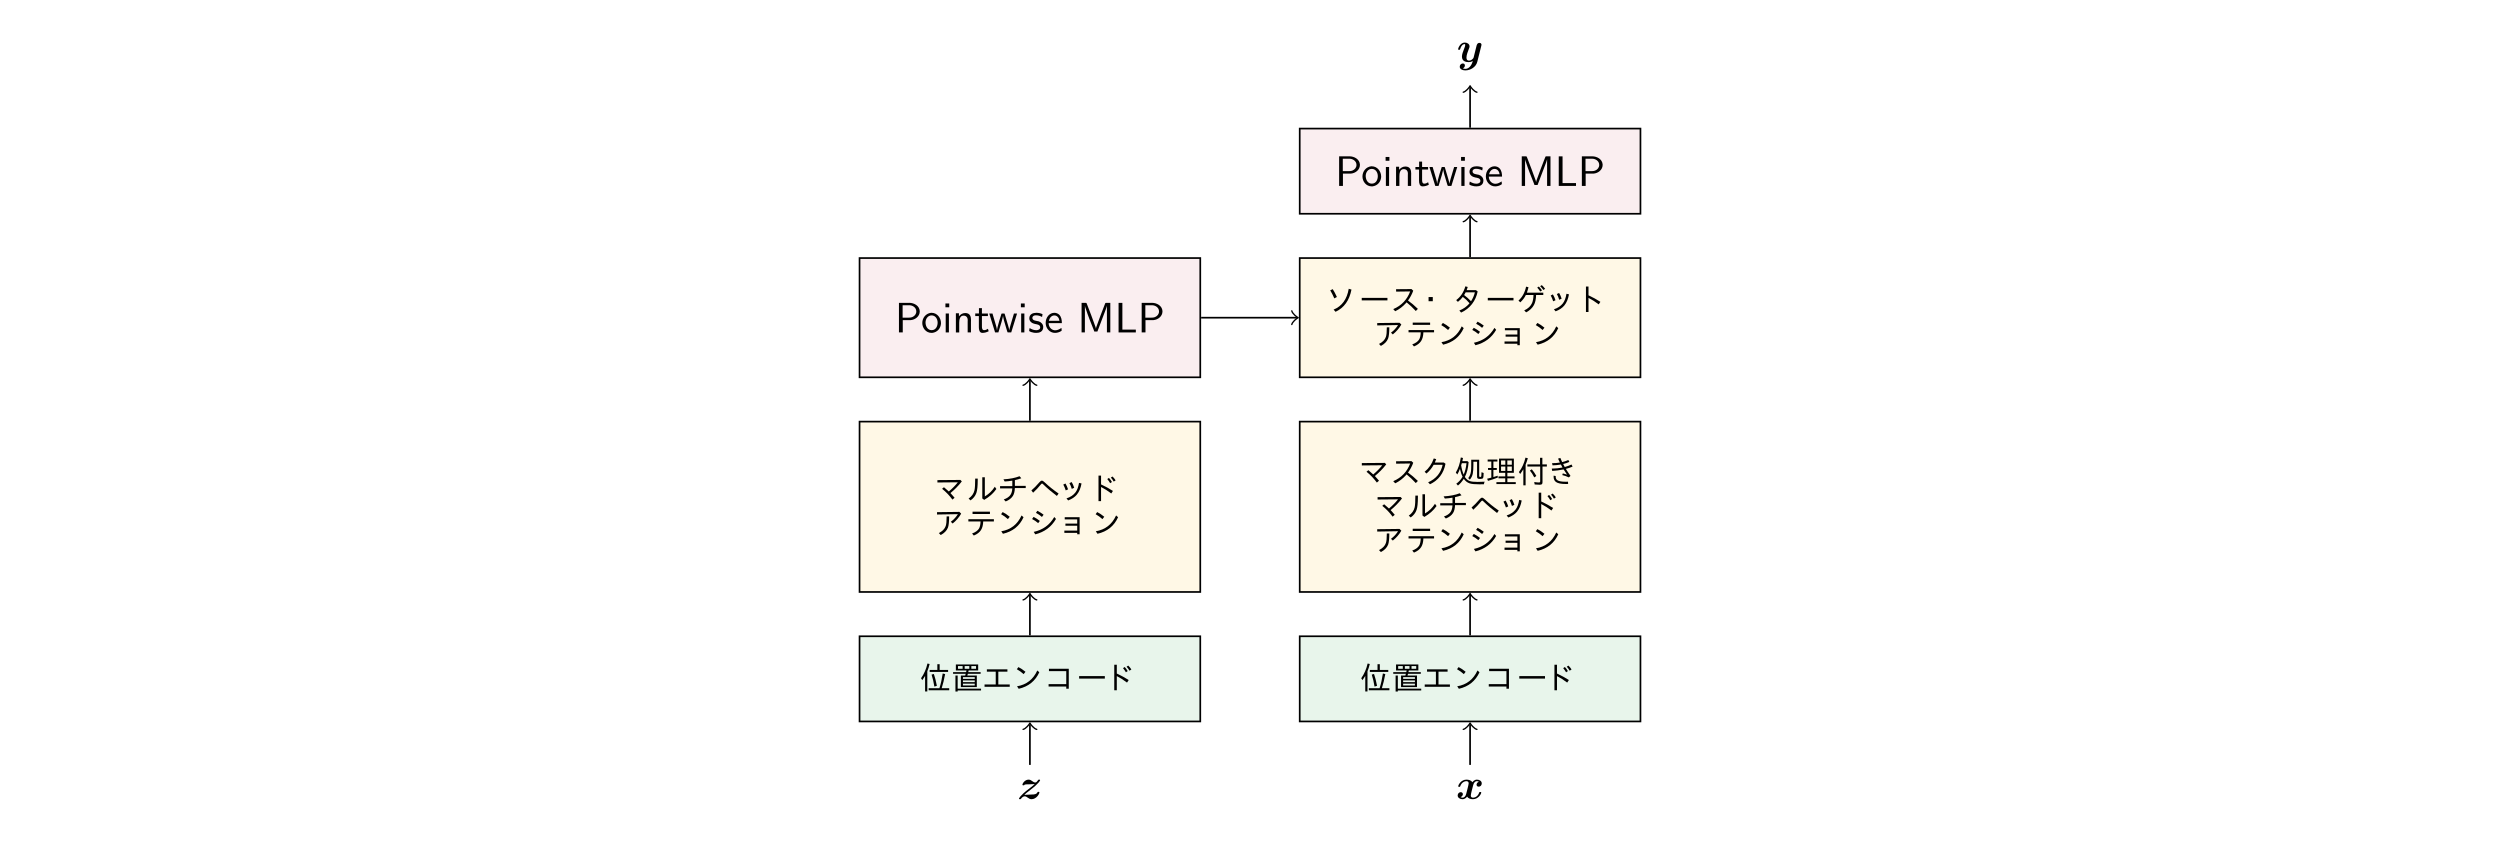 <?xml version="1.0" encoding="UTF-8" standalone="no"?>
<svg
   xmlns:dc="http://purl.org/dc/elements/1.1/"
   xmlns:cc="http://creativecommons.org/ns#"
   xmlns:rdf="http://www.w3.org/1999/02/22-rdf-syntax-ns#"
   xmlns:svg="http://www.w3.org/2000/svg"
   xmlns="http://www.w3.org/2000/svg"
   xmlns:xlink="http://www.w3.org/1999/xlink"
   xmlns:sodipodi="http://sodipodi.sourceforge.net/DTD/sodipodi-0.dtd"
   xmlns:inkscape="http://www.inkscape.org/namespaces/inkscape"
   width="297mm"
   height="100mm"
   viewBox="0 0 841.89 283.465"
   version="1.1"
   id="svg2"
   inkscape:version="0.91 r13725"
   sodipodi:docname="transformer.svg">
  <sodipodi:namedview
     pagecolor="#ffffff"
     bordercolor="#666666"
     borderopacity="1"
     objecttolerance="10"
     gridtolerance="10"
     guidetolerance="10"
     inkscape:pageopacity="0"
     inkscape:pageshadow="2"
     inkscape:window-width="1667"
     inkscape:window-height="721"
     id="namedview402"
     showgrid="false"
     units="mm"
     inkscape:zoom="0.31716166"
     inkscape:cx="-0.3640986"
     inkscape:cy="372.05002"
     inkscape:window-x="0"
     inkscape:window-y="0"
     inkscape:window-maximized="0"
     inkscape:current-layer="svg2" />
  <defs
     id="defs4">
    <g
       id="g6">
      <symbol
         overflow="visible"
         id="glyph0-0"
         style="overflow:visible">
        <path
           style="stroke:none"
           d=""
           id="path9"
           inkscape:connector-curvature="0" />
      </symbol>
      <symbol
         overflow="visible"
         id="glyph0-1"
         style="overflow:visible">
        <path
           style="stroke:none"
           d="m 3.453,-4.891 c 0.203,-0.016 0.391,0 0.594,-0.016 C 4.625,-4.938 5.328,-4.984 5.891,-4.984 5.5,-4.609 5.266,-4.375 3.812,-3.281 c -2.891,2.203 -3.203,3.141 -3.203,3.188 0,0.203 0.188,0.203 0.328,0.203 0.219,0 0.234,-0.016 0.344,-0.156 0.516,-0.719 1.047,-0.812 1.266,-0.812 0.391,0 0.719,0.25 0.938,0.406 0.453,0.312 0.797,0.562 1.344,0.562 1.609,0 2.656,-1.75 2.656,-2.297 0,-0.188 -0.234,-0.188 -0.344,-0.188 -0.094,0 -0.25,0 -0.297,0.125 C 6.719,-1.984 6.562,-1.625 5.609,-1.5 5.516,-1.484 2.719,-1.375 2.406,-1.359 2.812,-1.75 3.047,-1.984 4.5,-3.078 7.406,-5.297 7.719,-6.219 7.719,-6.281 c 0,-0.203 -0.203,-0.203 -0.328,-0.203 -0.219,0 -0.25,0 -0.328,0.141 -0.344,0.5 -0.625,0.828 -0.969,0.828 -0.375,0 -0.688,-0.219 -1.016,-0.453 -0.344,-0.25 -0.703,-0.516 -1.234,-0.516 -1.266,0 -2.078,1.281 -2.078,1.719 0,0.203 0.234,0.203 0.344,0.203 0.125,0 0.281,0 0.328,-0.188 0.203,-0.094 0.297,-0.109 0.734,-0.141 z m 0,0"
           id="path12"
           inkscape:connector-curvature="0" />
      </symbol>
      <symbol
         overflow="visible"
         id="glyph0-2"
         style="overflow:visible">
        <path
           style="stroke:none"
           d="m 7.688,-5.75 c -0.516,0.141 -0.781,0.625 -0.781,0.984 0,0.312 0.25,0.656 0.719,0.656 0.516,0 1.031,-0.406 1.031,-1.109 0,-0.766 -0.75,-1.266 -1.625,-1.266 -0.828,0 -1.344,0.625 -1.531,0.875 -0.359,-0.594 -1.172,-0.875 -1.984,-0.875 -1.812,0 -2.781,1.766 -2.781,2.234 0,0.203 0.219,0.203 0.344,0.203 0.172,0 0.266,0 0.328,-0.188 0.422,-1.297 1.453,-1.734 2.031,-1.734 0.547,0 0.812,0.266 0.812,0.719 0,0.266 -0.203,1.062 -0.328,1.578 l -0.5,1.969 c -0.203,0.875 -0.719,1.297 -1.219,1.297 -0.062,0 -0.391,0 -0.688,-0.203 0.516,-0.156 0.781,-0.641 0.781,-1 0,-0.312 -0.25,-0.656 -0.719,-0.656 -0.5,0 -1.031,0.422 -1.031,1.125 0,0.75 0.766,1.25 1.641,1.25 0.812,0 1.344,-0.609 1.531,-0.875 0.359,0.609 1.156,0.875 1.969,0.875 1.812,0 2.797,-1.766 2.797,-2.234 0,-0.203 -0.219,-0.203 -0.344,-0.203 -0.188,0 -0.281,0 -0.344,0.188 -0.406,1.312 -1.438,1.734 -2.031,1.734 -0.547,0 -0.797,-0.25 -0.797,-0.719 0,-0.297 0.188,-1.062 0.312,-1.594 0.094,-0.359 0.422,-1.719 0.5,-1.938 C 6,-5.516 6.5,-5.969 7,-5.969 c 0.078,0 0.406,0 0.688,0.219 z m 0,0"
           id="path15"
           inkscape:connector-curvature="0" />
      </symbol>
      <symbol
         overflow="visible"
         id="glyph0-3"
         style="overflow:visible">
        <path
           style="stroke:none"
           d="m 8.281,-5.406 c 0.062,-0.266 0.062,-0.281 0.062,-0.328 0,-0.312 -0.219,-0.641 -0.672,-0.641 -0.75,0 -0.922,0.688 -1.016,1.062 l -0.375,1.5 C 6.109,-3.125 5.844,-2.016 5.688,-1.438 5.609,-1.125 5.156,-0.781 5.125,-0.75 c -0.156,0.109 -0.5,0.344 -0.984,0.344 -0.844,0 -0.859,-0.719 -0.859,-1.047 0,-0.875 0.453,-1.984 0.844,-3.016 0.156,-0.375 0.188,-0.484 0.188,-0.719 0,-0.844 -0.828,-1.297 -1.609,-1.297 -1.531,0 -2.25,1.953 -2.25,2.234 0,0.203 0.219,0.203 0.344,0.203 0.172,0 0.281,0 0.344,-0.188 0.469,-1.594 1.25,-1.734 1.469,-1.734 0.109,0 0.25,0 0.25,0.297 0,0.344 -0.156,0.703 -0.25,0.938 -0.562,1.438 -0.859,2.25 -0.859,2.984 0,1.641 1.438,1.859 2.281,1.859 0.359,0 0.844,-0.047 1.375,-0.422 C 5,1.453 3.938,2.375 2.938,2.375 2.75,2.375 2.359,2.359 2.062,2.188 2.531,2 2.75,1.609 2.75,1.219 2.75,0.703 2.344,0.562 2.047,0.562 c -0.531,0 -1.031,0.453 -1.031,1.094 0,0.719 0.766,1.234 1.922,1.234 1.656,0 3.547,-1.094 3.984,-2.875 z m 0,0"
           id="path18"
           inkscape:connector-curvature="0" />
      </symbol>
      <symbol
         overflow="visible"
         id="glyph1-0"
         style="overflow:visible">
        <path
           style="stroke:none"
           d="m 9.547,1.062 -8.484,0 0,-10.188 8.484,0 z m -0.906,-9.641 -6.672,0 3.344,4.109 z M 9,0.094 9,-8.125 5.672,-4.016 Z m -4.047,-4.109 -3.344,-4.141 0,8.25 z m 3.688,4.531 -3.328,-4.094 -3.328,4.094 z m 0,0"
           id="path21"
           inkscape:connector-curvature="0" />
      </symbol>
      <symbol
         overflow="visible"
         id="glyph1-1"
         style="overflow:visible">
        <path
           style="stroke:none"
           d="m 2.594,-6.078 0,6.812 -0.75,0 0,-5.25 C 1.562,-4.035 1.25,-3.562 0.906,-3.094 L 0.484,-3.734 C 1.492,-5.141 2.211,-6.789 2.641,-8.688 L 3.375,-8.531 C 3.156,-7.613 2.895,-6.797 2.594,-6.078 Z M 6.75,-6.531 l 2.844,0 0,0.688 -6.203,0 0,-0.688 2.578,0 0,-1.938 0.781,0 z M 6.672,-0.375 6.688,-0.422 c 0.469,-1.477 0.832,-3.113 1.094,-4.906 L 8.594,-5.125 C 8.258,-3.32 7.875,-1.738 7.438,-0.375 l 2.531,0 0,0.688 -6.922,0 0,-0.688 z M 4.969,-0.922 C 4.738,-2.367 4.426,-3.711 4.031,-4.953 l 0.766,-0.219 c 0.363,1.023 0.703,2.355 1.016,4 z m 0,0"
           id="path24"
           inkscape:connector-curvature="0" />
      </symbol>
      <symbol
         overflow="visible"
         id="glyph1-2"
         style="overflow:visible">
        <path
           style="stroke:none"
           d="M 5.906,-6.359 C 5.875,-6.18 5.828,-5.988 5.766,-5.781 l 4.172,0 0,0.562 -4.312,0 c -0.012,0.023 -0.023,0.07 -0.031,0.141 -0.012,0.023 -0.059,0.168 -0.141,0.438 l 3.203,0 0,3.891 -5.375,0 0,-3.891 1.453,0 c 0.062,-0.188 0.117,-0.379 0.172,-0.578 l -4.25,0 0,-0.562 4.391,0 c 0,-0.031 0.008,-0.086 0.031,-0.172 0.031,-0.176 0.055,-0.312 0.078,-0.406 l -3.562,0 0,-2.016 7.516,0 0,2.016 z m -3.594,-1.469 0,0.922 1.562,0 0,-0.922 z m 6.078,0.922 0,-0.922 -1.578,0 0,0.922 z M 4.562,-7.828 l 0,0.922 1.562,0 0,-0.922 z m -0.578,3.734 0,0.578 3.969,0 0,-0.578 z m 0,1.094 0,0.578 3.969,0 0,-0.578 z m 0,1.094 0,0.609 3.969,0 0,-0.609 z m -1.781,1.688 7.875,0 0,0.594 -7.875,0 0,0.359 -0.75,0 0,-5.375 0.75,0 z m 0,0"
           id="path27"
           inkscape:connector-curvature="0" />
      </symbol>
      <symbol
         overflow="visible"
         id="glyph1-3"
         style="overflow:visible">
        <path
           style="stroke:none"
           d="m 1.422,-6.734 6.922,0 0,0.781 -3.062,0 0,4.312 3.844,0 0,0.797 -8.484,0 0,-0.797 3.766,0 0,-4.312 -2.984,0 z m 0,0"
           id="path30"
           inkscape:connector-curvature="0" />
      </symbol>
      <symbol
         overflow="visible"
         id="glyph1-4"
         style="overflow:visible">
        <path
           style="stroke:none"
           d="M 3.203,-5.109 C 2.504,-5.742 1.738,-6.297 0.906,-6.766 l 0.531,-0.719 c 0.75,0.367 1.539,0.891 2.375,1.578 z M 0.969,-1.016 C 4.156,-1.555 6.43,-3.332 7.797,-6.344 L 8.469,-5.75 c -1.336,2.961 -3.648,4.82 -6.938,5.578 z m 0,0"
           id="path33"
           inkscape:connector-curvature="0" />
      </symbol>
      <symbol
         overflow="visible"
         id="glyph1-5"
         style="overflow:visible">
        <path
           style="stroke:none"
           d="m 1.109,-6.922 6.672,0 0,6.719 -0.844,0 0,-0.734 -5.953,0 0,-0.812 5.953,0 0,-4.375 -5.828,0 z m 0,0"
           id="path36"
           inkscape:connector-curvature="0" />
      </symbol>
      <symbol
         overflow="visible"
         id="glyph1-6"
         style="overflow:visible">
        <path
           style="stroke:none"
           d="m 0.656,-4.453 8.656,0 0,0.844 -8.656,0 z m 0,0"
           id="path39"
           inkscape:connector-curvature="0" />
      </symbol>
      <symbol
         overflow="visible"
         id="glyph1-7"
         style="overflow:visible">
        <path
           style="stroke:none"
           d="m 1.875,-8.281 0.859,0 0,2.969 c 1.414,0.648 2.75,1.375 4,2.188 l -0.562,0.859 c -1.18,-0.895 -2.324,-1.625 -3.438,-2.188 l 0,4.766 -0.859,0 z m 3.922,2.547 c -0.281,-0.5 -0.605,-0.961 -0.969,-1.391 l 0.562,-0.391 c 0.301,0.305 0.641,0.762 1.016,1.375 z m 1.219,-0.531 c -0.324,-0.551 -0.652,-1 -0.984,-1.344 l 0.547,-0.375 c 0.375,0.336 0.727,0.766 1.062,1.297 z m 0,0"
           id="path42"
           inkscape:connector-curvature="0" />
      </symbol>
      <symbol
         overflow="visible"
         id="glyph1-8"
         style="overflow:visible">
        <path
           style="stroke:none"
           d="m 8.438,-6.828 0.469,0.5 c -1.148,1.469 -2.422,2.777 -3.828,3.922 0.469,0.512 0.93,1.039 1.391,1.578 L 5.75,-0.203 C 4.719,-1.598 3.555,-2.812 2.266,-3.844 l 0.625,-0.531 C 3.336,-4.02 3.883,-3.539 4.531,-2.938 5.75,-3.969 6.758,-5 7.562,-6.031 l -6.875,0.062 0,-0.797 z m 0,0"
           id="path45"
           inkscape:connector-curvature="0" />
      </symbol>
      <symbol
         overflow="visible"
         id="glyph1-9"
         style="overflow:visible">
        <path
           style="stroke:none"
           d="m 0.578,-0.547 c 1.062,-0.727 1.723,-1.664 1.984,-2.812 0.156,-0.688 0.234,-1.992 0.234,-3.922 l 0.859,0 0,0.453 c 0,2.055 -0.152,3.508 -0.453,4.359 -0.344,1 -1,1.844 -1.969,2.531 z m 4.609,-7.188 0.859,0 0,6.453 c 1.352,-0.789 2.473,-1.875 3.359,-3.25 l 0.531,0.75 C 8.914,-2.32 7.547,-1.098 5.828,-0.109 L 5.188,-0.594 Z m 0,0"
           id="path48"
           inkscape:connector-curvature="0" />
      </symbol>
      <symbol
         overflow="visible"
         id="glyph1-10"
         style="overflow:visible">
        <path
           style="stroke:none"
           d="m 4.688,-4.734 0,-1.859 C 3.883,-6.445 3.023,-6.348 2.109,-6.297 L 1.703,-7.031 C 3.816,-7.145 5.625,-7.492 7.125,-8.078 l 0.594,0.688 c -0.742,0.273 -1.465,0.48 -2.172,0.625 l 0,1.938 3.656,0 0,0.75 -3.656,0 c -0.043,1.148 -0.273,2.039 -0.688,2.672 -0.512,0.781 -1.312,1.391 -2.406,1.828 L 1.812,-0.25 c 1.07,-0.383 1.82,-0.898 2.25,-1.547 0.363,-0.531 0.57,-1.258 0.625,-2.188 l -4.125,0 0,-0.75 z m 0,0"
           id="path51"
           inkscape:connector-curvature="0" />
      </symbol>
      <symbol
         overflow="visible"
         id="glyph1-11"
         style="overflow:visible">
        <path
           style="stroke:none"
           d="m 0.5,-3.297 c 0.758,-0.613 1.68,-1.551 2.766,-2.812 0.281,-0.32 0.539,-0.484 0.781,-0.484 0.219,0 0.555,0.219 1.016,0.656 1.27,1.219 2.801,2.449 4.594,3.688 l -0.578,0.812 c -1.781,-1.344 -3.324,-2.656 -4.625,-3.938 -0.18,-0.164 -0.305,-0.25 -0.375,-0.25 -0.086,0 -0.25,0.148 -0.5,0.438 -0.648,0.824 -1.48,1.711 -2.5,2.656 z m 0,0"
           id="path54"
           inkscape:connector-curvature="0" />
      </symbol>
      <symbol
         overflow="visible"
         id="glyph1-12"
         style="overflow:visible">
        <path
           style="stroke:none"
           d="M 1.453,-3.297 C 1.211,-4.047 0.938,-4.703 0.625,-5.266 L 1.359,-5.625 c 0.352,0.586 0.645,1.242 0.875,1.969 z M 3.484,-3.812 C 3.273,-4.562 3.008,-5.207 2.688,-5.75 l 0.766,-0.359 c 0.344,0.574 0.625,1.215 0.844,1.922 z m -1.781,3.203 c 1.289,-0.414 2.289,-1.078 3,-1.984 0.594,-0.77 1,-1.852 1.219,-3.25 l 0.844,0.203 c -0.273,1.574 -0.805,2.836 -1.594,3.781 -0.68,0.812 -1.648,1.461 -2.906,1.938 z m 0,0"
           id="path57"
           inkscape:connector-curvature="0" />
      </symbol>
      <symbol
         overflow="visible"
         id="glyph1-13"
         style="overflow:visible">
        <path
           style="stroke:none"
           d="m 8.094,-7.547 0.594,0.594 C 7.945,-5.66 6.988,-4.551 5.812,-3.625 L 5.203,-4.219 c 0.957,-0.695 1.75,-1.551 2.375,-2.562 l -7.016,0.125 0,-0.797 z m -6.922,7.125 c 1.219,-0.613 1.988,-1.406 2.312,-2.375 0.207,-0.562 0.312,-1.633 0.312,-3.219 l 0.844,0 C 4.629,-4.191 4.492,-2.938 4.234,-2.25 c -0.406,1.023 -1.219,1.855 -2.438,2.5 z m 0,0"
           id="path60"
           inkscape:connector-curvature="0" />
      </symbol>
      <symbol
         overflow="visible"
         id="glyph1-14"
         style="overflow:visible">
        <path
           style="stroke:none"
           d="m 0.5,-5.094 8.594,0 0,0.766 -3.594,0 c -0.043,1.211 -0.289,2.168 -0.734,2.875 -0.492,0.793 -1.305,1.418 -2.438,1.875 L 1.75,-0.266 c 1.125,-0.414 1.898,-0.973 2.328,-1.672 0.312,-0.52 0.488,-1.316 0.531,-2.391 l -4.109,0 z m 1.406,-2.516 5.859,0 0,0.766 -5.859,0 z m 0,0"
           id="path63"
           inkscape:connector-curvature="0" />
      </symbol>
      <symbol
         overflow="visible"
         id="glyph1-15"
         style="overflow:visible">
        <path
           style="stroke:none"
           d="M 4.047,-5.844 C 3.367,-6.426 2.695,-6.883 2.031,-7.219 l 0.484,-0.703 c 0.656,0.324 1.352,0.766 2.094,1.328 z M 1.281,-0.812 c 3.07,-0.656 5.379,-2.328 6.922,-5.016 l 0.578,0.656 c -1.543,2.68 -3.867,4.406 -6.969,5.188 z m 1.5,-2.953 c -0.668,-0.57 -1.352,-1.031 -2.047,-1.375 l 0.5,-0.719 C 1.973,-5.492 2.676,-5.039 3.344,-4.5 Z m 0,0"
           id="path66"
           inkscape:connector-curvature="0" />
      </symbol>
      <symbol
         overflow="visible"
         id="glyph1-16"
         style="overflow:visible">
        <path
           style="stroke:none"
           d="m 1.109,-5.75 5.016,0 0,5.75 -0.812,0 0,-0.484 -4.328,0 0,-0.766 4.328,0 0,-1.625 -3.969,0 0,-0.719 3.969,0 0,-1.422 -4.203,0 z m 0,0"
           id="path69"
           inkscape:connector-curvature="0" />
      </symbol>
      <symbol
         overflow="visible"
         id="glyph1-17"
         style="overflow:visible">
        <path
           style="stroke:none"
           d="M 6.797,-7.422 7.391,-6.875 C 6.961,-5.688 6.375,-4.582 5.625,-3.562 6.738,-2.77 7.848,-1.832 8.953,-0.75 L 8.25,-0.031 C 7.164,-1.207 6.129,-2.18 5.141,-2.953 5.098,-2.891 5.062,-2.844 5.031,-2.812 c 0,0 -0.008,0.008 -0.016,0.016 C 4.992,-2.785 4.984,-2.77 4.984,-2.75 3.898,-1.531 2.676,-0.598 1.312,0.047 L 0.656,-0.672 C 3.395,-1.828 5.297,-3.812 6.359,-6.625 L 1.625,-6.562 1.609,-7.375 Z m 0,0"
           id="path72"
           inkscape:connector-curvature="0" />
      </symbol>
      <symbol
         overflow="visible"
         id="glyph1-18"
         style="overflow:visible">
        <path
           style="stroke:none"
           d="m 7.078,-6.953 0.562,0.422 C 7.016,-3.289 5.27,-0.988 2.406,0.375 L 1.797,-0.312 c 1.301,-0.539 2.383,-1.332 3.25,-2.375 0.812,-1.008 1.352,-2.176 1.625,-3.5 l -3.016,0 C 3,-5.02 2.191,-4.039 1.234,-3.25 l -0.625,-0.578 c 1.426,-1.156 2.453,-2.656 3.078,-4.5 l 0.828,0.234 c -0.074,0.23 -0.23,0.609 -0.469,1.141 z m 0,0"
           id="path75"
           inkscape:connector-curvature="0" />
      </symbol>
      <symbol
         overflow="visible"
         id="glyph1-19"
         style="overflow:visible">
        <path
           style="stroke:none"
           d="m 3.547,-2.094 c 0.438,0.688 0.992,1.152 1.672,1.391 0.531,0.188 1.41,0.281 2.641,0.281 0.582,0 1.367,-0.023 2.359,-0.078 C 10.082,-0.238 10,0.047 9.969,0.359 9.344,0.379 8.832,0.391 8.438,0.391 6.875,0.391 5.773,0.281 5.141,0.062 4.348,-0.207 3.695,-0.719 3.188,-1.469 2.57,-0.5 1.914,0.254 1.219,0.797 l -0.562,-0.625 c 0.812,-0.539 1.52,-1.32 2.125,-2.344 C 2.406,-2.898 2.109,-3.785 1.891,-4.828 1.66,-4.16 1.363,-3.531 1,-2.938 L 0.5,-3.578 C 1.344,-4.973 1.906,-6.664 2.188,-8.656 l 0.734,0.172 c -0.074,0.398 -0.148,0.75 -0.219,1.062 l 1.688,0 0.422,0.328 c -0.156,2.023 -0.578,3.688 -1.266,5 z M 3.156,-2.891 c 0.5,-1.164 0.812,-2.445 0.938,-3.844 l -1.562,0 c -0.074,0.273 -0.152,0.512 -0.234,0.719 0.164,1.168 0.453,2.211 0.859,3.125 z m 5.219,-5 0,5.469 c 0,0.219 0.117,0.328 0.359,0.328 0.219,0 0.336,-0.113 0.359,-0.344 0.02,-0.145 0.035,-0.484 0.047,-1.016 L 9.156,-3.688 9.875,-3.422 C 9.863,-2.504 9.797,-1.938 9.672,-1.719 c -0.117,0.199 -0.461,0.297 -1.031,0.297 -0.355,0 -0.609,-0.051 -0.766,-0.156 -0.148,-0.094 -0.219,-0.281 -0.219,-0.562 l 0,-5.078 -1.234,0 0,0.984 c 0,1.344 -0.074,2.367 -0.219,3.062 -0.156,0.742 -0.484,1.406 -0.984,2 L 4.672,-1.703 C 5.16,-2.297 5.469,-3.035 5.594,-3.922 5.656,-4.41 5.688,-5.07 5.688,-5.906 l 0,-1.984 z m 0,0"
           id="path78"
           inkscape:connector-curvature="0" />
      </symbol>
      <symbol
         overflow="visible"
         id="glyph1-20"
         style="overflow:visible">
        <path
           style="stroke:none"
           d="m 2.547,-7.281 0,2.172 1.141,0 0,0.656 -1.141,0 0,2.391 c 0.414,-0.125 0.895,-0.273 1.438,-0.453 l 0.047,0.625 c -1.188,0.469 -2.293,0.84 -3.312,1.109 L 0.438,-1.5 c 0.551,-0.133 1.02,-0.254 1.406,-0.359 l 0,-2.594 -1.109,0 0,-0.656 1.109,0 0,-2.172 -1.234,0 0,-0.672 3.281,0 0,0.672 z m 6.891,-0.984 0,4.781 -2.188,0 0,1.203 2.406,0 0,0.656 -2.406,0 0,1.281 2.828,0 0,0.656 -6.516,0 0,-0.656 2.969,0 0,-1.281 -2.281,0 0,-0.656 2.281,0 0,-1.203 -2.094,0 0,-4.781 z m -4.312,0.625 0,1.422 1.438,0 0,-1.422 z m 0,2.047 0,1.469 1.438,0 0,-1.469 z m 3.625,1.469 0,-1.469 -1.516,0 0,1.469 z m 0,-2.094 0,-1.422 -1.516,0 0,1.422 z m 0,0"
           id="path81"
           inkscape:connector-curvature="0" />
      </symbol>
      <symbol
         overflow="visible"
         id="glyph1-21"
         style="overflow:visible">
        <path
           style="stroke:none"
           d="m 2.781,-6.25 0,6.984 -0.766,0 0,-5.422 c -0.336,0.562 -0.688,1.094 -1.062,1.594 l -0.438,-0.641 C 1.547,-5.066 2.285,-6.688 2.734,-8.594 l 0.797,0.188 c -0.219,0.773 -0.449,1.445 -0.688,2.016 z m 5.641,-0.078 1.516,0 0,0.719 -1.469,0 0,5.25 C 8.469,-0.035 8.41,0.188 8.297,0.312 8.172,0.457 7.906,0.531 7.5,0.531 6.957,0.531 6.398,0.5 5.828,0.438 L 5.688,-0.391 c 0.602,0.105 1.141,0.156 1.609,0.156 0.258,0 0.391,-0.133 0.391,-0.406 l 0,-4.969 -4.312,0 0,-0.719 4.266,0 0,-2.219 0.781,0 z M 5.688,-1.938 C 5.25,-2.852 4.758,-3.625 4.219,-4.25 l 0.641,-0.422 c 0.551,0.648 1.062,1.391 1.531,2.234 z m 0,0"
           id="path84"
           inkscape:connector-curvature="0" />
      </symbol>
      <symbol
         overflow="visible"
         id="glyph1-22"
         style="overflow:visible">
        <path
           style="stroke:none"
           d="m 1.078,-6.734 c 0.938,0 1.812,-0.066 2.625,-0.203 C 3.41,-7.551 3.207,-7.992 3.094,-8.266 L 3.859,-8.5 c 0.094,0.23 0.297,0.699 0.609,1.406 0.75,-0.176 1.441,-0.414 2.078,-0.719 l 0.344,0.656 c -0.605,0.293 -1.305,0.527 -2.094,0.703 l 0.109,0.188 c 0.176,0.355 0.32,0.633 0.438,0.828 0.875,-0.25 1.633,-0.531 2.281,-0.844 l 0.359,0.703 C 7.316,-5.273 6.562,-5.02 5.719,-4.812 6.102,-4.164 6.625,-3.379 7.281,-2.453 L 6.734,-1.938 C 6.035,-2.27 5.297,-2.531 4.516,-2.719 L 4.688,-3.297 c 0.551,0.137 1.023,0.273 1.422,0.406 C 5.723,-3.422 5.344,-4 4.969,-4.625 3.594,-4.352 2.312,-4.188 1.125,-4.125 L 0.969,-4.906 c 1.289,-0.008 2.5,-0.129 3.625,-0.359 C 4.301,-5.785 4.117,-6.125 4.047,-6.281 3.129,-6.113 2.191,-6.02 1.234,-6 Z m 5.406,7 c -0.242,0.008 -0.492,0.016 -0.75,0.016 -1.617,0 -2.727,-0.227 -3.328,-0.672 -0.543,-0.383 -0.812,-0.988 -0.812,-1.812 0,-0.062 0.004,-0.172 0.016,-0.328 l 0.703,0.125 c -0.012,0.062 -0.016,0.125 -0.016,0.188 0,0.586 0.203,1 0.609,1.25 0.508,0.324 1.414,0.484 2.719,0.484 0.113,0 0.383,-0.004 0.812,-0.016 z m 0,0"
           id="path87"
           inkscape:connector-curvature="0" />
      </symbol>
      <symbol
         overflow="visible"
         id="glyph1-23"
         style="overflow:visible">
        <path
           style="stroke:none"
           d="M 2.031,-4.281 C 1.594,-5.32 1.133,-6.223 0.656,-6.984 L 1.5,-7.391 C 1.969,-6.672 2.438,-5.789 2.906,-4.75 Z M 1.797,-0.5 c 2.812,-1.156 4.508,-3.492 5.094,-7.016 L 7.812,-7.25 C 7.113,-3.602 5.328,-1.109 2.453,0.234 Z m 0,0"
           id="path90"
           inkscape:connector-curvature="0" />
      </symbol>
      <symbol
         overflow="visible"
         id="glyph1-24"
         style="overflow:visible">
        <path
           style="stroke:none"
           d="m 1.938,-4.734 1.422,0 0,1.406 -1.422,0 z m 0,0"
           id="path93"
           inkscape:connector-curvature="0" />
      </symbol>
      <symbol
         overflow="visible"
         id="glyph1-25"
         style="overflow:visible">
        <path
           style="stroke:none"
           d="m 7.297,-7.062 0.562,0.453 c -0.312,1.562 -0.938,2.961 -1.875,4.188 C 5.023,-1.16 3.789,-0.188 2.281,0.5 L 1.688,-0.188 C 3.051,-0.738 4.156,-1.508 5,-2.5 L 5.031,-2.547 5.109,-2.656 c -0.719,-0.852 -1.469,-1.562 -2.25,-2.125 -0.492,0.648 -1.043,1.203 -1.656,1.672 L 0.625,-3.703 C 2.102,-4.785 3.133,-6.332 3.719,-8.344 L 4.516,-8.125 C 4.398,-7.719 4.281,-7.363 4.156,-7.062 Z M 3.812,-6.312 C 3.727,-6.133 3.555,-5.832 3.297,-5.406 4.066,-4.844 4.844,-4.148 5.625,-3.328 6.219,-4.234 6.648,-5.227 6.922,-6.312 Z m 0,0"
           id="path96"
           inkscape:connector-curvature="0" />
      </symbol>
      <symbol
         overflow="visible"
         id="glyph1-26"
         style="overflow:visible">
        <path
           style="stroke:none"
           d="m 8.734,-5.422 -2.422,0 c -0.043,1.438 -0.289,2.562 -0.734,3.375 -0.543,1.012 -1.418,1.836 -2.625,2.469 L 2.312,-0.234 C 3.602,-0.828 4.484,-1.656 4.953,-2.719 5.242,-3.406 5.406,-4.305 5.438,-5.422 l -2.578,0 C 2.422,-4.523 1.801,-3.703 1,-2.953 L 0.375,-3.531 c 1.312,-1.188 2.164,-2.754 2.562,-4.703 l 0.812,0.188 c -0.148,0.637 -0.328,1.25 -0.547,1.844 l 5.531,0 z M 7.688,-6.594 c -0.281,-0.469 -0.617,-0.91 -1,-1.328 l 0.547,-0.344 c 0.383,0.375 0.742,0.809 1.078,1.297 z M 8.75,-7.109 c -0.281,-0.445 -0.641,-0.875 -1.078,-1.281 L 8.234,-8.75 c 0.375,0.336 0.75,0.75 1.125,1.25 z m 0,0"
           id="path99"
           inkscape:connector-curvature="0" />
      </symbol>
      <symbol
         overflow="visible"
         id="glyph1-27"
         style="overflow:visible">
        <path
           style="stroke:none"
           d="m 1.875,-8.281 0.859,0 0,2.969 c 1.414,0.648 2.75,1.375 4,2.188 l -0.562,0.859 c -1.18,-0.895 -2.324,-1.625 -3.438,-2.188 l 0,4.766 -0.859,0 z m 0,0"
           id="path102"
           inkscape:connector-curvature="0" />
      </symbol>
      <symbol
         overflow="visible"
         id="glyph2-0"
         style="overflow:visible">
        <path
           style="stroke:none"
           d=""
           id="path105"
           inkscape:connector-curvature="0" />
      </symbol>
      <symbol
         overflow="visible"
         id="glyph2-1"
         style="overflow:visible">
        <path
           style="stroke:none"
           d="m 1.359,-9.969 0,9.953 1.281,0 0,-4.141 2.641,0 c 1.609,-0.125 3.078,-1.312 3.078,-2.922 l 0,-0.141 C 8.25,-9.016 6.453,-9.984 4.828,-9.984 c -0.234,0 -0.469,0.016 -0.719,0.016 z m 1.234,4.984 0,-4.188 2.219,0 c 1.109,0 2.391,0.734 2.391,2.094 0,0.875 -0.562,1.562 -1.359,1.891 -0.516,0.203 -1.062,0.203 -1.609,0.203 z m 0,0"
           id="path108"
           inkscape:connector-curvature="0" />
      </symbol>
      <symbol
         overflow="visible"
         id="glyph2-2"
         style="overflow:visible">
        <path
           style="stroke:none"
           d="m 3.375,-6.625 c -1.797,0.219 -2.938,1.766 -2.938,3.438 0,1.594 1.156,3.328 3.141,3.328 l 0.188,0 C 5.531,-0.062 6.625,-1.391 6.734,-3 l 0,-0.188 C 6.734,-4.859 5.5,-6.625 3.562,-6.625 Z M 1.547,-3.078 C 1.531,-3.172 1.531,-3.25 1.531,-3.359 c 0,-1.188 0.766,-2.391 2.047,-2.391 1.281,0 2.031,1.172 2.031,2.438 0,1.109 -0.531,2.531 -2.016,2.531 -1.203,0 -1.922,-1.016 -2.047,-2.297 z m 0,0"
           id="path111"
           inkscape:connector-curvature="0" />
      </symbol>
      <symbol
         overflow="visible"
         id="glyph2-3"
         style="overflow:visible">
        <path
           style="stroke:none"
           d="m 1.156,-6.391 0,6.375 1.078,0 0,-6.375 z m -0.094,-3.375 0,1.281 1.281,0 0,-1.281 z m 0,0"
           id="path114"
           inkscape:connector-curvature="0" />
      </symbol>
      <symbol
         overflow="visible"
         id="glyph2-4"
         style="overflow:visible">
        <path
           style="stroke:none"
           d="m 2.188,-5.453 0,-1.016 -1.031,0 0,6.453 1.125,0 0,-3.266 c 0,-0.859 0.156,-2.391 1.438,-2.391 0.922,0 1.422,0.578 1.422,1.531 0,0.188 -0.016,0.359 -0.016,0.531 l 0,3.594 1.109,0 0,-3.391 c 0,-0.266 0.016,-0.531 0.016,-0.797 0,-1.062 -0.25,-2.344 -1.953,-2.344 -0.906,0 -1.562,0.453 -2.109,1.094 z m 0,0"
           id="path117"
           inkscape:connector-curvature="0" />
      </symbol>
      <symbol
         overflow="visible"
         id="glyph2-5"
         style="overflow:visible">
        <path
           style="stroke:none"
           d="m 1.516,-8.203 0,1.812 -1.25,0 0,0.859 1.219,0 0,3.781 c 0,0.781 0.172,1.891 1.188,1.891 0.734,0 1.438,-0.203 2.109,-0.547 L 4.547,-1.25 c -0.438,0.281 -0.781,0.469 -1.312,0.469 -0.641,0 -0.719,-0.703 -0.719,-1.203 l 0,-3.547 2.016,0 0,-0.859 -2.016,0 0,-1.812 z m 0,0"
           id="path120"
           inkscape:connector-curvature="0" />
      </symbol>
      <symbol
         overflow="visible"
         id="glyph2-6"
         style="overflow:visible">
        <path
           style="stroke:none"
           d="m 0.203,-6.391 1.969,6.375 1.109,0 1.078,-3.562 L 4.781,-5.25 l 0.062,-0.422 0.094,0.625 0.219,0.969 1.078,3.656 0.156,0.375 0.109,0.031 1.109,0 1.969,-6.375 -1.047,0 -1.172,3.938 L 7.078,-1.438 6.938,-0.734 C 6.922,-0.969 6.875,-1.188 6.812,-1.422 l -0.219,-0.812 C 6.234,-3.516 5.859,-4.781 5.469,-6.031 5.391,-6.219 5.438,-6.391 5.188,-6.391 l -0.703,0 c -0.219,0 -0.25,0.359 -0.297,0.531 -0.406,1.219 -0.781,2.453 -1.094,3.703 -0.109,0.469 -0.266,0.953 -0.266,1.422 l -0.016,0 C 2.766,-1.312 2.609,-1.875 2.453,-2.438 2.141,-3.609 1.797,-4.781 1.422,-5.938 1.375,-6.078 1.312,-6.234 1.297,-6.391 Z m 0,0"
           id="path123"
           inkscape:connector-curvature="0" />
      </symbol>
      <symbol
         overflow="visible"
         id="glyph2-7"
         style="overflow:visible">
        <path
           style="stroke:none"
           d="m 0.578,-1.484 c -0.062,0.297 -0.156,0.641 -0.156,0.891 0,0.391 1.5,0.656 1.656,0.688 0.234,0.016 0.484,0.047 0.75,0.047 1.062,0 2.328,-0.406 2.328,-1.984 C 5.156,-2.766 4.453,-3.5 3.625,-3.75 2.906,-3.953 1.5,-3.922 1.5,-4.891 1.5,-5.5 2.047,-5.781 2.641,-5.781 c 0.484,0 0.984,0.062 1.469,0.25 0.219,0.078 0.422,0.219 0.656,0.312 l 0.156,-0.953 C 4.234,-6.484 3.578,-6.625 2.828,-6.625 c -1.094,0 -2.359,0.438 -2.359,1.859 0,1.125 1,1.719 1.938,1.906 0.656,0.125 1.734,0.219 1.734,1.141 0,0.672 -0.688,0.953 -1.297,0.953 -0.828,0 -1.469,-0.25 -2.266,-0.719 z m 0,0"
           id="path126"
           inkscape:connector-curvature="0" />
      </symbol>
      <symbol
         overflow="visible"
         id="glyph2-8"
         style="overflow:visible">
        <path
           style="stroke:none"
           d="M 5.797,-1.531 C 5.094,-1.094 4.5,-0.734 3.688,-0.734 c -1.141,0 -2.203,-0.984 -2.203,-2.422 l 4.453,0 C 5.938,-4.125 5.781,-5.219 5.078,-5.953 4.641,-6.391 4.016,-6.625 3.406,-6.625 2.609,-6.625 1.891,-6.25 1.375,-5.688 0.766,-5 0.484,-4.109 0.484,-3.203 l 0,0.078 C 0.5,-1.453 1.812,0.141 3.609,0.141 c 0.734,0 1.453,-0.219 2.062,-0.594 C 5.766,-0.531 5.875,-0.562 5.875,-0.703 5.875,-0.969 5.812,-1.266 5.797,-1.531 Z M 1.562,-3.938 c 0.203,-0.875 0.812,-1.797 1.844,-1.797 1,0 1.594,0.844 1.719,1.797 z m 0,0"
           id="path129"
           inkscape:connector-curvature="0" />
      </symbol>
      <symbol
         overflow="visible"
         id="glyph2-9"
         style="overflow:visible">
        <path
           style="stroke:none"
           d="m 1.438,-9.969 0,9.953 1.109,0 L 2.562,-8.969 C 2.609,-8.641 2.734,-8.312 2.844,-8 c 0.766,2.375 1.703,4.703 2.641,7.031 0.078,0.203 0.172,0.422 0.234,0.641 l 1.047,0 2.891,-7.625 0.312,-1.016 0,8.953 1.141,0 0,-9.953 -1.5,0 C 9.422,-9.969 9.438,-9.875 9.375,-9.75 l -0.172,0.422 c -0.922,2.422 -1.891,4.844 -2.719,7.25 -0.078,0.234 -0.188,0.484 -0.203,0.75 l -0.031,0 c -0.016,-0.266 -0.125,-0.516 -0.203,-0.75 -0.844,-2.438 -1.781,-4.828 -2.719,-7.25 L 3.156,-9.75 C 3.094,-9.875 3.109,-9.969 2.922,-9.969 Z m 0,0"
           id="path132"
           inkscape:connector-curvature="0" />
      </symbol>
      <symbol
         overflow="visible"
         id="glyph2-10"
         style="overflow:visible">
        <path
           style="stroke:none"
           d="m 1.344,-9.969 0,9.953 5.812,0 0,-0.953 -4.531,0 0,-9 z m 0,0"
           id="path135"
           inkscape:connector-curvature="0" />
      </symbol>
    </g>
  </defs>
  <rect
     style="opacity:1;fill:#ffffff;fill-opacity:1;stroke:none;stroke-width:1;stroke-miterlimit:4;stroke-dasharray:none;stroke-opacity:1;paint-order:markers stroke fill"
     id="rect4352"
     width="841.89"
     height="283.465"
     x="0"
     y="-1.3288362e-005" />
  <g
     id="surface1"
     transform="translate(0,-153.927)">
    <g
       style="fill:#000000;fill-opacity:1"
       id="g138">
      <use
         xlink:href="#glyph0-1"
         x="342.544"
         y="422.954"
         id="use140"
         width="100%"
         height="100%" />
    </g>
    <path
       style="fill:#e8f5eb;fill-opacity:1;fill-rule:nonzero;stroke:#000000;stroke-width:0.399;stroke-linecap:butt;stroke-linejoin:miter;stroke-miterlimit:10;stroke-opacity:1"
       d="m -39.841,15.893 79.682,0 0,19.919 -79.682,0 z m 0,0"
       transform="matrix(1.44,0,0,-1.44,346.828,419.765)"
       id="path142"
       inkscape:connector-curvature="0" />
    <g
       style="fill:#000000;fill-opacity:1"
       id="g144">
      <use
         xlink:href="#glyph1-1"
         x="309.684"
         y="386.059"
         id="use146"
         width="100%"
         height="100%" />
      <use
         xlink:href="#glyph1-2"
         x="320.296"
         y="386.059"
         id="use148"
         width="100%"
         height="100%" />
      <use
         xlink:href="#glyph1-3"
         x="330.909"
         y="386.059"
         id="use150"
         width="100%"
         height="100%" />
      <use
         xlink:href="#glyph1-4"
         x="341.521"
         y="386.059"
         id="use152"
         width="100%"
         height="100%" />
      <use
         xlink:href="#glyph1-5"
         x="352.134"
         y="386.059"
         id="use154"
         width="100%"
         height="100%" />
      <use
         xlink:href="#glyph1-6"
         x="362.747"
         y="386.059"
         id="use156"
         width="100%"
         height="100%" />
      <use
         xlink:href="#glyph1-7"
         x="373.359"
         y="386.059"
         id="use158"
         width="100%"
         height="100%" />
    </g>
    <path
       style="fill:#fff8e6;fill-opacity:1;fill-rule:nonzero;stroke:#000000;stroke-width:0.399;stroke-linecap:butt;stroke-linejoin:miter;stroke-miterlimit:10;stroke-opacity:1"
       d="m -39.841,46.172 79.682,0 0,39.841 -79.682,0 z m 0,0"
       transform="matrix(1.44,0,0,-1.44,346.828,419.765)"
       id="path160"
       inkscape:connector-curvature="0" />
    <g
       style="fill:#000000;fill-opacity:1"
       id="g162">
      <use
         xlink:href="#glyph1-8"
         x="314.99"
         y="322.375"
         id="use164"
         width="100%"
         height="100%" />
      <use
         xlink:href="#glyph1-9"
         x="325.603"
         y="322.375"
         id="use166"
         width="100%"
         height="100%" />
      <use
         xlink:href="#glyph1-10"
         x="336.215"
         y="322.375"
         id="use168"
         width="100%"
         height="100%" />
      <use
         xlink:href="#glyph1-11"
         x="346.828"
         y="322.375"
         id="use170"
         width="100%"
         height="100%" />
      <use
         xlink:href="#glyph1-12"
         x="357.441"
         y="322.375"
         id="use172"
         width="100%"
         height="100%" />
      <use
         xlink:href="#glyph1-7"
         x="368.053"
         y="322.375"
         id="use174"
         width="100%"
         height="100%" />
    </g>
    <g
       style="fill:#000000;fill-opacity:1"
       id="g176">
      <use
         xlink:href="#glyph1-13"
         x="314.99"
         y="333.854"
         id="use178"
         width="100%"
         height="100%" />
      <use
         xlink:href="#glyph1-14"
         x="325.603"
         y="333.854"
         id="use180"
         width="100%"
         height="100%" />
      <use
         xlink:href="#glyph1-4"
         x="336.215"
         y="333.854"
         id="use182"
         width="100%"
         height="100%" />
      <use
         xlink:href="#glyph1-15"
         x="346.828"
         y="333.854"
         id="use184"
         width="100%"
         height="100%" />
      <use
         xlink:href="#glyph1-16"
         x="357.441"
         y="333.854"
         id="use186"
         width="100%"
         height="100%" />
      <use
         xlink:href="#glyph1-4"
         x="368.053"
         y="333.854"
         id="use188"
         width="100%"
         height="100%" />
    </g>
    <path
       style="fill:#faeef0;fill-opacity:1;fill-rule:nonzero;stroke:#000000;stroke-width:0.399;stroke-linecap:butt;stroke-linejoin:miter;stroke-miterlimit:10;stroke-opacity:1"
       d="m -39.841,96.373 79.682,0 0,27.889 -79.682,0 z m 0,0"
       transform="matrix(1.44,0,0,-1.44,346.828,419.765)"
       id="path190"
       inkscape:connector-curvature="0" />
    <g
       style="fill:#000000;fill-opacity:1"
       id="g192">
      <use
         xlink:href="#glyph2-1"
         x="301.369"
         y="265.89"
         id="use194"
         width="100%"
         height="100%" />
    </g>
    <g
       style="fill:#000000;fill-opacity:1"
       id="g196">
      <use
         xlink:href="#glyph2-2"
         x="310.144"
         y="265.89"
         id="use198"
         width="100%"
         height="100%" />
      <use
         xlink:href="#glyph2-3"
         x="317.316"
         y="265.89"
         id="use200"
         width="100%"
         height="100%" />
      <use
         xlink:href="#glyph2-4"
         x="320.742"
         y="265.89"
         id="use202"
         width="100%"
         height="100%" />
      <use
         xlink:href="#glyph2-5"
         x="328.152"
         y="265.89"
         id="use204"
         width="100%"
         height="100%" />
    </g>
    <g
       style="fill:#000000;fill-opacity:1"
       id="g206">
      <use
         xlink:href="#glyph2-6"
         x="332.929"
         y="265.89"
         id="use208"
         width="100%"
         height="100%" />
      <use
         xlink:href="#glyph2-3"
         x="342.73"
         y="265.89"
         id="use210"
         width="100%"
         height="100%" />
      <use
         xlink:href="#glyph2-7"
         x="346.156"
         y="265.89"
         id="use212"
         width="100%"
         height="100%" />
      <use
         xlink:href="#glyph2-8"
         x="351.654"
         y="265.89"
         id="use214"
         width="100%"
         height="100%" />
    </g>
    <g
       style="fill:#000000;fill-opacity:1"
       id="g216">
      <use
         xlink:href="#glyph2-9"
         x="362.791"
         y="265.89"
         id="use218"
         width="100%"
         height="100%" />
      <use
         xlink:href="#glyph2-10"
         x="375.341"
         y="265.89"
         id="use220"
         width="100%"
         height="100%" />
      <use
         xlink:href="#glyph2-1"
         x="383.109"
         y="265.89"
         id="use222"
         width="100%"
         height="100%" />
    </g>
    <g
       style="fill:#000000;fill-opacity:1"
       id="g224">
      <use
         xlink:href="#glyph0-2"
         x="490.333"
         y="422.954"
         id="use226"
         width="100%"
         height="100%" />
    </g>
    <path
       style="fill:#e8f5eb;fill-opacity:1;fill-rule:nonzero;stroke:#000000;stroke-width:0.399;stroke-linecap:butt;stroke-linejoin:miter;stroke-miterlimit:10;stroke-opacity:1"
       d="m 63.097,15.893 79.685,0 0,19.919 -79.685,0 z m 0,0"
       transform="matrix(1.44,0,0,-1.44,346.828,419.765)"
       id="path228"
       inkscape:connector-curvature="0" />
    <g
       style="fill:#000000;fill-opacity:1"
       id="g230">
      <use
         xlink:href="#glyph1-1"
         x="457.916"
         y="386.059"
         id="use232"
         width="100%"
         height="100%" />
      <use
         xlink:href="#glyph1-2"
         x="468.528"
         y="386.059"
         id="use234"
         width="100%"
         height="100%" />
      <use
         xlink:href="#glyph1-3"
         x="479.141"
         y="386.059"
         id="use236"
         width="100%"
         height="100%" />
      <use
         xlink:href="#glyph1-4"
         x="489.754"
         y="386.059"
         id="use238"
         width="100%"
         height="100%" />
      <use
         xlink:href="#glyph1-5"
         x="500.366"
         y="386.059"
         id="use240"
         width="100%"
         height="100%" />
      <use
         xlink:href="#glyph1-6"
         x="510.979"
         y="386.059"
         id="use242"
         width="100%"
         height="100%" />
      <use
         xlink:href="#glyph1-7"
         x="521.592"
         y="386.059"
         id="use244"
         width="100%"
         height="100%" />
    </g>
    <path
       style="fill:#fff8e6;fill-opacity:1;fill-rule:nonzero;stroke:#000000;stroke-width:0.399;stroke-linecap:butt;stroke-linejoin:miter;stroke-miterlimit:10;stroke-opacity:1"
       d="m 63.097,46.172 79.685,0 0,39.841 -79.685,0 z m 0,0"
       transform="matrix(1.44,0,0,-1.44,346.828,419.765)"
       id="path246"
       inkscape:connector-curvature="0" />
    <g
       style="fill:#000000;fill-opacity:1"
       id="g248">
      <use
         xlink:href="#glyph1-8"
         x="457.916"
         y="316.637"
         id="use250"
         width="100%"
         height="100%" />
      <use
         xlink:href="#glyph1-17"
         x="468.528"
         y="316.637"
         id="use252"
         width="100%"
         height="100%" />
      <use
         xlink:href="#glyph1-18"
         x="479.141"
         y="316.637"
         id="use254"
         width="100%"
         height="100%" />
      <use
         xlink:href="#glyph1-19"
         x="489.754"
         y="316.637"
         id="use256"
         width="100%"
         height="100%" />
      <use
         xlink:href="#glyph1-20"
         x="500.366"
         y="316.637"
         id="use258"
         width="100%"
         height="100%" />
      <use
         xlink:href="#glyph1-21"
         x="510.979"
         y="316.637"
         id="use260"
         width="100%"
         height="100%" />
      <use
         xlink:href="#glyph1-22"
         x="521.592"
         y="316.637"
         id="use262"
         width="100%"
         height="100%" />
    </g>
    <g
       style="fill:#000000;fill-opacity:1"
       id="g264">
      <use
         xlink:href="#glyph1-8"
         x="463.222"
         y="328.115"
         id="use266"
         width="100%"
         height="100%" />
      <use
         xlink:href="#glyph1-9"
         x="473.835"
         y="328.115"
         id="use268"
         width="100%"
         height="100%" />
      <use
         xlink:href="#glyph1-10"
         x="484.447"
         y="328.115"
         id="use270"
         width="100%"
         height="100%" />
      <use
         xlink:href="#glyph1-11"
         x="495.06"
         y="328.115"
         id="use272"
         width="100%"
         height="100%" />
      <use
         xlink:href="#glyph1-12"
         x="505.673"
         y="328.115"
         id="use274"
         width="100%"
         height="100%" />
      <use
         xlink:href="#glyph1-7"
         x="516.285"
         y="328.115"
         id="use276"
         width="100%"
         height="100%" />
    </g>
    <g
       style="fill:#000000;fill-opacity:1"
       id="g278">
      <use
         xlink:href="#glyph1-13"
         x="463.222"
         y="339.593"
         id="use280"
         width="100%"
         height="100%" />
      <use
         xlink:href="#glyph1-14"
         x="473.835"
         y="339.593"
         id="use282"
         width="100%"
         height="100%" />
      <use
         xlink:href="#glyph1-4"
         x="484.447"
         y="339.593"
         id="use284"
         width="100%"
         height="100%" />
      <use
         xlink:href="#glyph1-15"
         x="495.06"
         y="339.593"
         id="use286"
         width="100%"
         height="100%" />
      <use
         xlink:href="#glyph1-16"
         x="505.673"
         y="339.593"
         id="use288"
         width="100%"
         height="100%" />
      <use
         xlink:href="#glyph1-4"
         x="516.285"
         y="339.593"
         id="use290"
         width="100%"
         height="100%" />
    </g>
    <path
       style="fill:#fff8e6;fill-opacity:1;fill-rule:nonzero;stroke:#000000;stroke-width:0.399;stroke-linecap:butt;stroke-linejoin:miter;stroke-miterlimit:10;stroke-opacity:1"
       d="m 63.097,96.373 79.685,0 0,27.889 -79.685,0 z m 0,0"
       transform="matrix(1.44,0,0,-1.44,346.828,419.765)"
       id="path292"
       inkscape:connector-curvature="0" />
    <g
       style="fill:#000000;fill-opacity:1"
       id="g294">
      <use
         xlink:href="#glyph1-23"
         x="447.303"
         y="258.693"
         id="use296"
         width="100%"
         height="100%" />
      <use
         xlink:href="#glyph1-6"
         x="457.916"
         y="258.693"
         id="use298"
         width="100%"
         height="100%" />
      <use
         xlink:href="#glyph1-17"
         x="468.528"
         y="258.693"
         id="use300"
         width="100%"
         height="100%" />
      <use
         xlink:href="#glyph1-24"
         x="479.141"
         y="258.693"
         id="use302"
         width="100%"
         height="100%" />
      <use
         xlink:href="#glyph1-25"
         x="489.754"
         y="258.693"
         id="use304"
         width="100%"
         height="100%" />
      <use
         xlink:href="#glyph1-6"
         x="500.366"
         y="258.693"
         id="use306"
         width="100%"
         height="100%" />
      <use
         xlink:href="#glyph1-26"
         x="510.979"
         y="258.693"
         id="use308"
         width="100%"
         height="100%" />
      <use
         xlink:href="#glyph1-12"
         x="521.591"
         y="258.693"
         id="use310"
         width="100%"
         height="100%" />
      <use
         xlink:href="#glyph1-27"
         x="532.204"
         y="258.693"
         id="use312"
         width="100%"
         height="100%" />
    </g>
    <g
       style="fill:#000000;fill-opacity:1"
       id="g314">
      <use
         xlink:href="#glyph1-13"
         x="463.222"
         y="270.171"
         id="use316"
         width="100%"
         height="100%" />
      <use
         xlink:href="#glyph1-14"
         x="473.835"
         y="270.171"
         id="use318"
         width="100%"
         height="100%" />
      <use
         xlink:href="#glyph1-4"
         x="484.447"
         y="270.171"
         id="use320"
         width="100%"
         height="100%" />
      <use
         xlink:href="#glyph1-15"
         x="495.06"
         y="270.171"
         id="use322"
         width="100%"
         height="100%" />
      <use
         xlink:href="#glyph1-16"
         x="505.673"
         y="270.171"
         id="use324"
         width="100%"
         height="100%" />
      <use
         xlink:href="#glyph1-4"
         x="516.285"
         y="270.171"
         id="use326"
         width="100%"
         height="100%" />
    </g>
    <path
       style="fill:#faeef0;fill-opacity:1;fill-rule:nonzero;stroke:#000000;stroke-width:0.399;stroke-linecap:butt;stroke-linejoin:miter;stroke-miterlimit:10;stroke-opacity:1"
       d="m 63.097,134.619 79.685,0 0,19.922 -79.685,0 z m 0,0"
       transform="matrix(1.44,0,0,-1.44,346.828,419.765)"
       id="path328"
       inkscape:connector-curvature="0" />
    <g
       style="fill:#000000;fill-opacity:1"
       id="g330">
      <use
         xlink:href="#glyph2-1"
         x="449.601"
         y="216.55"
         id="use332"
         width="100%"
         height="100%" />
    </g>
    <g
       style="fill:#000000;fill-opacity:1"
       id="g334">
      <use
         xlink:href="#glyph2-2"
         x="458.377"
         y="216.55"
         id="use336"
         width="100%"
         height="100%" />
      <use
         xlink:href="#glyph2-3"
         x="465.548"
         y="216.55"
         id="use338"
         width="100%"
         height="100%" />
      <use
         xlink:href="#glyph2-4"
         x="468.974"
         y="216.55"
         id="use340"
         width="100%"
         height="100%" />
      <use
         xlink:href="#glyph2-5"
         x="476.384"
         y="216.55"
         id="use342"
         width="100%"
         height="100%" />
    </g>
    <g
       style="fill:#000000;fill-opacity:1"
       id="g344">
      <use
         xlink:href="#glyph2-6"
         x="481.161"
         y="216.55"
         id="use346"
         width="100%"
         height="100%" />
      <use
         xlink:href="#glyph2-3"
         x="490.962"
         y="216.55"
         id="use348"
         width="100%"
         height="100%" />
      <use
         xlink:href="#glyph2-7"
         x="494.388"
         y="216.55"
         id="use350"
         width="100%"
         height="100%" />
      <use
         xlink:href="#glyph2-8"
         x="499.886"
         y="216.55"
         id="use352"
         width="100%"
         height="100%" />
    </g>
    <g
       style="fill:#000000;fill-opacity:1"
       id="g354">
      <use
         xlink:href="#glyph2-9"
         x="511.023"
         y="216.55"
         id="use356"
         width="100%"
         height="100%" />
      <use
         xlink:href="#glyph2-10"
         x="523.573"
         y="216.55"
         id="use358"
         width="100%"
         height="100%" />
      <use
         xlink:href="#glyph2-1"
         x="531.341"
         y="216.55"
         id="use360"
         width="100%"
         height="100%" />
    </g>
    <g
       style="fill:#000000;fill-opacity:1"
       id="g362">
      <use
         xlink:href="#glyph0-3"
         x="490.56"
         y="174.741"
         id="use364"
         width="100%"
         height="100%" />
    </g>
    <path
       style="fill:none;stroke:#000000;stroke-width:0.399;stroke-linecap:butt;stroke-linejoin:miter;stroke-miterlimit:10;stroke-opacity:1"
       d="m -1.35417e-4,5.732 0,9.502"
       transform="matrix(1.44,0,0,-1.44,346.828,419.765)"
       id="path366"
       inkscape:connector-curvature="0" />
    <path
       style="fill:none;stroke:#000000;stroke-width:0.319;stroke-linecap:round;stroke-linejoin:round;stroke-miterlimit:10;stroke-opacity:1"
       d="M -1.194,1.595 C -1.097,0.996 -7.43472e-4,0.101 0.298,1.35417e-4 -7.43472e-4,-0.1 -1.097,-0.995 -1.194,-1.595"
       transform="matrix(0,-1.44,-1.44,0,346.828,397.827)"
       id="path368"
       inkscape:connector-curvature="0" />
    <path
       style="fill:none;stroke:#000000;stroke-width:0.399;stroke-linecap:butt;stroke-linejoin:miter;stroke-miterlimit:10;stroke-opacity:1"
       d="m -1.35417e-4,36.013 0,9.502"
       transform="matrix(1.44,0,0,-1.44,346.828,419.765)"
       id="path370"
       inkscape:connector-curvature="0" />
    <path
       style="fill:none;stroke:#000000;stroke-width:0.319;stroke-linecap:round;stroke-linejoin:round;stroke-miterlimit:10;stroke-opacity:1"
       d="M -1.195,1.595 C -1.095,0.996 0.001,0.101 0.3,1.35417e-4 0.001,-0.1 -1.095,-0.995 -1.195,-1.595"
       transform="matrix(0,-1.44,-1.44,0,346.828,354.225)"
       id="path372"
       inkscape:connector-curvature="0" />
    <path
       style="fill:none;stroke:#000000;stroke-width:0.399;stroke-linecap:butt;stroke-linejoin:miter;stroke-miterlimit:10;stroke-opacity:1"
       d="m -1.35417e-4,86.211 0,9.502"
       transform="matrix(1.44,0,0,-1.44,346.828,419.765)"
       id="path374"
       inkscape:connector-curvature="0" />
    <path
       style="fill:none;stroke:#000000;stroke-width:0.319;stroke-linecap:round;stroke-linejoin:round;stroke-miterlimit:10;stroke-opacity:1"
       d="M -1.194,1.595 C -1.097,0.996 -8.42778e-4,0.101 0.298,1.35417e-4 -8.42778e-4,-0.1 -1.097,-0.995 -1.194,-1.595"
       transform="matrix(0,-1.44,-1.44,0,346.828,281.936)"
       id="path376"
       inkscape:connector-curvature="0" />
    <path
       style="fill:none;stroke:#000000;stroke-width:0.399;stroke-linecap:butt;stroke-linejoin:miter;stroke-miterlimit:10;stroke-opacity:1"
       d="m 40.042,110.316 22.399,0"
       transform="matrix(1.44,0,0,-1.44,346.828,419.765)"
       id="path378"
       inkscape:connector-curvature="0" />
    <path
       style="fill:none;stroke:#000000;stroke-width:0.319;stroke-linecap:round;stroke-linejoin:round;stroke-miterlimit:10;stroke-opacity:1"
       d="M -1.196,1.595 C -1.096,0.995 1.95764e-4,0.1 0.299,-5.30729e-4 1.95764e-4,-0.101 -1.096,-0.996 -1.196,-1.593"
       transform="matrix(1.44,0,0,-1.44,436.742,260.909)"
       id="path380"
       inkscape:connector-curvature="0" />
    <path
       style="fill:none;stroke:#000000;stroke-width:0.399;stroke-linecap:butt;stroke-linejoin:miter;stroke-miterlimit:10;stroke-opacity:1"
       d="m 102.938,5.732 0,9.502"
       transform="matrix(1.44,0,0,-1.44,346.828,419.765)"
       id="path382"
       inkscape:connector-curvature="0" />
    <path
       style="fill:none;stroke:#000000;stroke-width:0.319;stroke-linecap:round;stroke-linejoin:round;stroke-miterlimit:10;stroke-opacity:1"
       d="M -1.194,1.594 C -1.097,0.997 -7.43472e-4,0.099 0.298,0.001 -7.43472e-4,-0.099 -1.097,-0.997 -1.194,-1.594"
       transform="matrix(0,-1.44,-1.44,0,495.06,397.827)"
       id="path384"
       inkscape:connector-curvature="0" />
    <path
       style="fill:none;stroke:#000000;stroke-width:0.399;stroke-linecap:butt;stroke-linejoin:miter;stroke-miterlimit:10;stroke-opacity:1"
       d="m 102.938,36.013 0,9.502"
       transform="matrix(1.44,0,0,-1.44,346.828,419.765)"
       id="path386"
       inkscape:connector-curvature="0" />
    <path
       style="fill:none;stroke:#000000;stroke-width:0.319;stroke-linecap:round;stroke-linejoin:round;stroke-miterlimit:10;stroke-opacity:1"
       d="M -1.195,1.594 C -1.095,0.997 0.001,0.099 0.3,0.001 0.001,-0.099 -1.095,-0.997 -1.195,-1.594"
       transform="matrix(0,-1.44,-1.44,0,495.06,354.225)"
       id="path388"
       inkscape:connector-curvature="0" />
    <path
       style="fill:none;stroke:#000000;stroke-width:0.399;stroke-linecap:butt;stroke-linejoin:miter;stroke-miterlimit:10;stroke-opacity:1"
       d="m 102.938,86.211 0,9.502"
       transform="matrix(1.44,0,0,-1.44,346.828,419.765)"
       id="path390"
       inkscape:connector-curvature="0" />
    <path
       style="fill:none;stroke:#000000;stroke-width:0.319;stroke-linecap:round;stroke-linejoin:round;stroke-miterlimit:10;stroke-opacity:1"
       d="M -1.194,1.594 C -1.097,0.997 -8.42778e-4,0.099 0.298,0.001 -8.42778e-4,-0.099 -1.097,-0.997 -1.194,-1.594"
       transform="matrix(0,-1.44,-1.44,0,495.06,281.936)"
       id="path392"
       inkscape:connector-curvature="0" />
    <path
       style="fill:none;stroke:#000000;stroke-width:0.399;stroke-linecap:butt;stroke-linejoin:miter;stroke-miterlimit:10;stroke-opacity:1"
       d="m 102.938,124.46 0,9.502"
       transform="matrix(1.44,0,0,-1.44,346.828,419.765)"
       id="path394"
       inkscape:connector-curvature="0" />
    <path
       style="fill:none;stroke:#000000;stroke-width:0.319;stroke-linecap:round;stroke-linejoin:round;stroke-miterlimit:10;stroke-opacity:1"
       d="M -1.196,1.594 C -1.096,0.997 6.51389e-5,0.099 0.298,0.001 6.51389e-5,-0.099 -1.096,-0.997 -1.196,-1.594"
       transform="matrix(0,-1.44,-1.44,0,495.06,226.859)"
       id="path396"
       inkscape:connector-curvature="0" />
    <path
       style="fill:none;stroke:#000000;stroke-width:0.399;stroke-linecap:butt;stroke-linejoin:miter;stroke-miterlimit:10;stroke-opacity:1"
       d="m 102.938,154.739 0,9.502"
       transform="matrix(1.44,0,0,-1.44,346.828,419.765)"
       id="path398"
       inkscape:connector-curvature="0" />
    <path
       style="fill:none;stroke:#000000;stroke-width:0.319;stroke-linecap:round;stroke-linejoin:round;stroke-miterlimit:10;stroke-opacity:1"
       d="M -1.194,1.594 C -1.097,0.997 -5.82014e-4,0.099 0.298,0.001 -5.82014e-4,-0.099 -1.097,-0.997 -1.194,-1.594"
       transform="matrix(0,-1.44,-1.44,0,495.06,183.257)"
       id="path400"
       inkscape:connector-curvature="0" />
  </g>
</svg>
